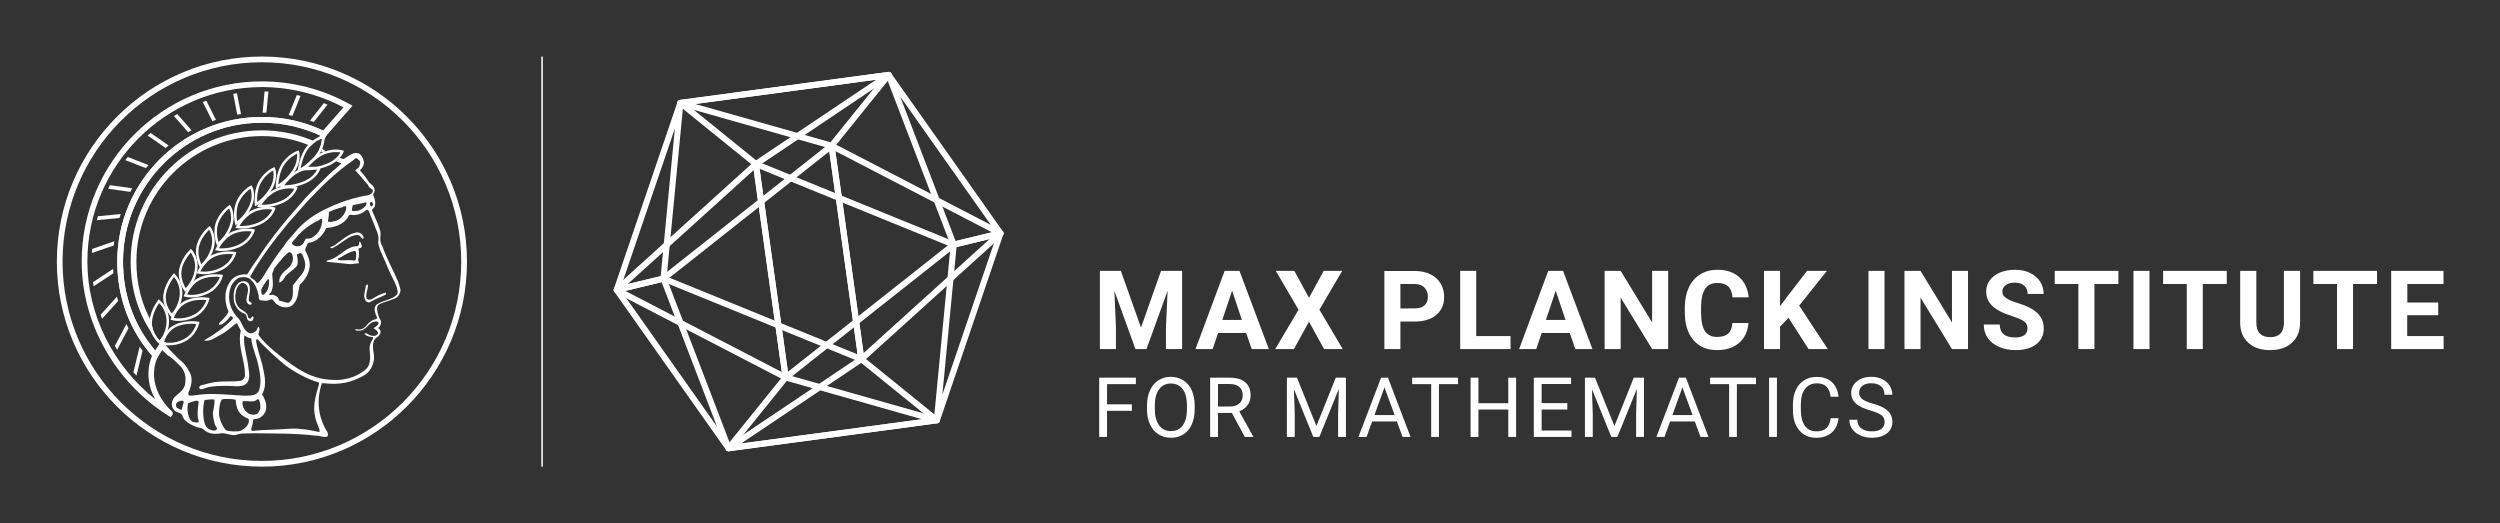<?xml version="1.0" encoding="UTF-8" standalone="no"?>
<svg
   xmlns:dc="http://purl.org/dc/elements/1.1/"
   xmlns:cc="http://creativecommons.org/ns#"
   xmlns:rdf="http://www.w3.org/1999/02/22-rdf-syntax-ns#"
   xmlns:svg="http://www.w3.org/2000/svg"
   xmlns="http://www.w3.org/2000/svg"
   xmlns:xlink="http://www.w3.org/1999/xlink"
   id="svg250"
   viewBox="0 0 354.387 74.164"
   height="74.164pt"
   width="354.387pt"
   version="1.1">
  <rect x="0" y="0" width="354.387" height="74.164" fill="#333333" stroke="none"/>
  <defs
     id="defs254" />
  <g
     transform="translate(6.21,7.898)"
     style="enable-background:accumulate"
     id="g248">
    <path
       style="fill:none;stroke:#ffffff;stroke-width:1.594;stroke-linecap:round;stroke-linejoin:round"
       id="path2"
       d="m -6.034,-30.472 39.76,-11.26 -54.777,-7.357 z"
       transform="matrix(0.539,0,0,-0.539,108.415,29.185)" />
    <path
       style="fill:none;stroke:#ffffff;stroke-width:1.594;stroke-linecap:round;stroke-linejoin:round"
       id="path4"
       d="m -21.052,-49.088 -17.114,44.624 -12.3,-2.975 z"
       transform="matrix(0.539,0,0,-0.539,108.415,29.185)" />
    <path
       style="fill:none;stroke:#ffffff;stroke-width:1.594;stroke-linecap:round;stroke-linejoin:round"
       id="path6"
       d="m -50.466,-7.439 36.598,33.097 7.833,-56.13 z"
       transform="matrix(0.539,0,0,-0.539,108.415,29.185)" />
    <path
       style="fill:none;stroke:#ffffff;stroke-width:1.594;stroke-linecap:round;stroke-linejoin:round"
       id="path8"
       d="m 13.867,-25.658 19.859,-16.073 -54.777,-7.357 z"
       transform="matrix(0.539,0,0,-0.539,108.415,29.185)" />
    <path
       style="fill:none;stroke:#ffffff;stroke-width:1.594;stroke-linecap:round;stroke-linejoin:round"
       id="path10"
       d="m -33.726,41.731 -4.44,-46.195 -12.3,-2.975 z"
       transform="matrix(0.539,0,0,-0.539,108.415,29.185)" />
    <path
       style="fill:none;stroke:#ffffff;stroke-width:1.594;stroke-linecap:round;stroke-linejoin:round"
       id="path12"
       d="M 38.166,4.464 -13.867,25.658 -6.034,-30.472 Z"
       transform="matrix(0.539,0,0,-0.539,108.415,29.185)" />
    <path
       style="fill:none;stroke:#ffffff;stroke-width:1.594;stroke-linecap:round;stroke-linejoin:round"
       id="path14"
       d="m -13.867,25.658 34.919,23.43 -54.777,-7.357 z"
       transform="matrix(0.539,0,0,-0.539,108.415,29.185)" />
    <path
       style="fill:none;stroke:#ffffff;stroke-width:1.594;stroke-linecap:round;stroke-linejoin:round"
       id="path16"
       d="M 33.726,-41.731 50.466,7.439 38.166,4.464 Z"
       transform="matrix(0.539,0,0,-0.539,108.415,29.185)" />
    <path
       style="fill:none;stroke:#ffffff;stroke-width:1.594;stroke-linecap:round;stroke-linejoin:round"
       id="path18"
       d="M -38.166,-4.464 6.034,30.472 13.867,-25.658 Z"
       transform="matrix(0.539,0,0,-0.539,108.415,29.185)" />
    <path
       style="fill:none;stroke:#ffffff;stroke-width:1.594;stroke-linecap:round;stroke-linejoin:round"
       id="path20"
       d="m 6.034,30.472 15.018,18.616 -54.777,-7.357 z"
       transform="matrix(0.539,0,0,-0.539,108.415,29.185)" />
    <path
       style="fill:none;stroke:#ffffff;stroke-width:1.594;stroke-linecap:round;stroke-linejoin:round"
       id="path22"
       d="M 21.052,49.088 50.466,7.439 38.166,4.464 Z"
       transform="matrix(0.539,0,0,-0.539,108.415,29.185)" />
    <path
       style="fill:none;stroke:#ffffff;stroke-width:1.594;stroke-linecap:round;stroke-linejoin:round"
       id="path24"
       d="M 50.466,7.439 6.034,30.472 13.867,-25.658 Z"
       transform="matrix(0.539,0,0,-0.539,108.415,29.185)" />
    <path
       style="fill:none;stroke:#ffffff;stroke-width:0.399;stroke-linecap:butt;stroke-linejoin:miter;stroke-miterlimit:10"
       id="path26"
       d="M -70.095,-53.919 V 53.919"
       stroke-miterlimit="10"
       transform="matrix(0.539,0,0,-0.539,108.415,29.185)" />
    <path
       style="fill:#ffffff;fill-rule:evenodd"
       id="path28"
       d="m -196.21,0.003 c 0,28.903 23.519,52.421 52.429,52.421 28.903,0 52.42,-23.518 52.42,-52.421 0,-28.91 -23.517,-52.421 -52.42,-52.421 -28.91,0 -52.429,23.512 -52.429,52.421 z m -1.504,0 c 0,-29.738 24.196,-53.926 53.933,-53.926 29.737,0 53.933,24.188 53.933,53.926 0,29.737 -24.196,53.927 -53.933,53.927 -29.737,0 -53.933,-24.189 -53.933,-53.927 z"
       transform="matrix(0.539,0,0,-0.539,108.415,29.185)" />
    <path
       style="fill:#ffffff;fill-rule:evenodd"
       id="path30"
       d="m -108.348,-8.767 c -1.473,-1.368 -3.553,-1.388 -5.235,-2.498 -0.769,-0.769 -0.577,-1.652 -0.263,-2.624 0.624,-1.229 0.387,-1.105 -0.48,-1.394 -2.032,-0.676 -2.012,-2.901 -4.458,-2.532 -0.139,-0.039 -0.709,0.249 -0.368,-0.164 0.263,-0.309 0.368,-0.125 0.887,-0.184 0.869,-0.045 1.199,0.316 1.809,0.73 0.868,0.736 0.762,1.012 1.841,1.525 0.256,0.066 0.887,0.248 1.243,0.124 0.237,-0.217 0.244,-0.224 0.283,-0.42 -0.139,-0.599 -1.005,-1.092 -1.341,-1.296 0.461,-0.336 1.316,-0.901 1.171,-1.374 -0.199,-0.315 -0.185,-0.369 -0.527,-0.532 -0.487,-0.237 -1.452,-0.197 -2.366,0.48 -0.139,-0.045 -0.289,0.263 -0.676,-0.106 0.887,-0.913 2.129,-0.708 2.314,-0.893 0.189,-0.184 -0.665,-1.288 -0.697,-1.525 -0.6,-1.585 0.131,-3.045 -0.185,-4.694 -0.197,-1.282 -0.586,-1.894 -1.709,-2.71 -2.072,-1.433 -3.525,-1.846 -5.839,-2.222 -6.088,-0.413 -9.928,1.677 -14.307,4.953 -4.386,3.274 -6.063,5.008 -7.429,6.851 -0.02,0.755 0.532,1.328 0.06,2.142 -0.396,-0.139 -0.356,-0.657 -0.593,-0.953 -0.341,-0.478 -1.149,-0.828 -1.729,-0.769 -1.801,0.612 -1.9,2.729 -3.032,3.939 -2.411,2.38 -3.09,5.813 -1.8,8.685 0.452,0.886 1.269,1.742 2.182,2.058 1.124,0.176 2.452,0.176 3.187,-0.915 0.869,-0.829 1.408,-2.177 1.625,-3.366 0.355,-0.572 -0.079,-1.231 0.513,-1.704 1.032,-0.099 1.918,-0.355 2.911,0.276 0.737,-0.099 0.836,-0.913 1.394,-1.269 l 0.985,-0.592 c 1.053,-0.432 2.407,-0.432 3.294,0.336 1.665,1.702 1.302,3.458 1.876,5.339 1.59,1.406 2.642,3.42 2.622,5.386 -0.098,1.208 -0.532,2.458 -1.249,3.662 0.119,0.715 0.52,1.249 0.749,1.886 0.204,0.119 0.461,0.119 0.678,0.157 1.768,0.375 3.373,1.978 4.062,3.669 l 0.159,0.159 c 2.025,0.137 4.543,0.855 5.707,2.97 0.244,0.915 1.269,0.237 1.906,0.455 1.073,0.059 2.142,0.659 2.953,1.348 0.235,0.079 0.413,-0.177 0.559,-0.296 0.473,-1.584 1.341,-3.11 1.841,-4.72 0.611,-1.204 0.835,-2.353 0.611,-3.583 0.256,-1.881 1.336,-3.65 2.085,-5.55 0.75,-2.005 1.92,-4.023 2.776,-6.088 0.156,-0.828 0.511,-1.487 0,-2.156 z m 0.413,3.458 c -1.428,3.294 -3.032,6.12 -4.201,9.434 -0.834,1.191 -0.356,2.453 -0.461,3.729 -0.532,1.978 -1.367,3.505 -2.155,5.431 -0.224,0.552 0.393,0.709 0.611,1.105 0.355,0.972 0.105,2.062 -0.334,2.997 -0.177,0.533 0.458,0.908 0.334,1.46 -0.019,0.855 -0.769,1.433 -1.366,1.887 -0.896,1.289 -1.31,1.966 -2.421,3.13 v 0.224 c 0.559,0.493 1.013,1.348 1,2.077 -0.224,0.829 -0.401,1.604 -1.197,2.183 -1.269,0.711 -2.557,-0.4 -3.563,-0.973 -0.283,-0.196 -0.42,-0.396 -0.816,-0.361 -0.256,0.092 -0.518,0.189 -0.794,0.289 -0.257,-0.296 -0.578,-0.613 -0.966,-0.921 l 1.229,-0.5 c 0.04,-0.033 0.059,-0.058 0.059,-0.105 0,-0.019 -0.014,-0.059 -0.014,-0.091 -0.084,-0.073 -2.853,-2.499 -2.853,-2.499 -0.006,-0.005 -4.984,-4.918 -4.984,-4.918 0,-0.005 -1.42,-1.453 -1.42,-1.453 -0.012,-0.006 -4.431,-5.102 -4.431,-5.102 -2.314,-2.683 -5.734,-7.081 -7.784,-10.302 -1.072,-1.473 -2.137,-3.111 -3.13,-4.663 -0.105,-0.171 -0.308,-0.156 -0.632,-0.117 -0.216,0.027 -0.445,0.045 -0.644,-0.02 h 0.007 l -0.045,-0.012 c 0.013,0.005 0.027,0.005 0.039,0.012 -1.125,-0.125 -1.946,-0.5 -2.819,-1.288 -1.132,-1.342 -1.704,-2.959 -1.704,-4.708 0,-1.204 0.27,-2.472 0.821,-3.741 -0.231,-0.684 -0.763,-1.284 -1.241,-1.816 l -0.271,-0.296 -0.341,-0.341 c -0.217,-0.204 -0.475,-0.446 -0.652,-0.677 l -0.02,-0.02 -0.013,-0.032 c -0.019,-0.072 -0.032,-0.211 0.192,-0.316 l 0.052,-0.032 0.06,0.012 c 1.045,0.25 1.702,1.04 2.341,1.802 0,0 0.4,0.46 0.459,0.532 0.1,0.013 0.178,-0.039 0.311,-0.159 0.072,-0.059 0.156,-0.111 0.249,-0.156 0,-0.028 0,-0.055 0,-0.055 0,0 -0.014,-0.341 -0.014,-0.42 -2.478,-2.446 -4.498,-3.826 -7.14,-5.377 l -0.441,-0.256 0.513,-0.055 c 1.026,-0.104 2.006,0.476 2.953,1.035 l 1.137,0.624 c 1.045,0.539 2.018,1.36 2.966,2.149 0,0 0.847,0.711 0.938,0.79 0.093,-0.021 0.191,-0.132 0.263,-0.224 0,0 0.06,-0.059 0.1,-0.1 0.013,-0.025 0.789,-1.564 0.834,-1.656 -0.177,-0.724 -0.249,-1.453 -0.249,-2.183 0,-1.584 0.341,-3.169 0.677,-4.714 0.335,-1.525 0.676,-3.095 0.676,-4.64 0,-0.107 0,-0.204 -0.007,-0.304 0,-0.478 -0.519,-1.111 -0.959,-1.314 -0.986,-0.164 -2.19,-0.179 -3.453,-0.192 -1.557,-0.011 -3.167,-0.024 -4.404,-0.36 -0.395,-0.046 -0.856,-0.177 -1.301,-0.302 -0.434,-0.117 -0.889,-0.251 -1.31,-0.303 l -0.039,-0.007 -0.052,-0.039 -0.15,-0.106 c -0.139,-0.084 -0.317,-0.196 -0.356,-0.4 0,-0.02 -0.007,-0.039 -0.007,-0.06 0,-0.111 0.052,-0.251 0.145,-0.335 0.085,-0.092 0.189,-0.13 0.303,-0.127 0.373,0 0.794,0.159 1.201,0.304 0.284,0.105 0.58,0.211 0.849,0.257 2.585,0.44 5.411,0.353 7.332,0.197 0.945,0.013 2.497,0.045 3.057,1.393 0.203,0.545 0.276,1.052 0.276,1.538 0,0.539 -0.085,1.052 -0.171,1.584 l -0.172,1.309 c -0.111,0.796 -0.283,1.591 -0.446,2.368 -0.289,1.36 -0.585,2.766 -0.585,4.194 0,0.289 0.013,0.58 0.04,0.869 0.027,0.039 0.057,0.078 0.099,0.084 0.079,0.013 0.224,-0.105 0.341,-0.197 0.132,-0.097 0.269,-0.204 0.421,-0.243 0.172,-0.124 0.361,-0.165 0.539,-0.185 0.251,-0.032 0.383,-0.065 0.461,-0.256 0.104,-1.248 0.539,-2.545 0.959,-3.801 0.291,-0.86 0.587,-1.748 0.777,-2.622 0.341,-1.52 0.683,-3.065 0.683,-4.59 0,-0.908 -0.117,-1.807 -0.44,-2.69 -0.657,-1.208 -2.109,-1.208 -3.503,-1.215 h -0.421 l -3.433,0.211 c -2.94,0.211 -5.982,0.428 -9.1,-0.073 0.02,0 -0.697,-0.079 -0.697,-0.079 -0.387,-0.059 -0.748,-0.105 -1.137,-0.013 -0.145,0.118 -0.263,0.316 -0.263,0.533 0,0.067 0.013,0.132 0.04,0.197 0.559,1.229 0.836,2.34 0.836,3.326 0,0.796 -0.185,1.506 -0.548,2.137 -0.808,1.545 -1.696,2.617 -2.788,3.367 -1.341,1.335 -2.483,2.525 -3.503,3.681 -0.592,0.072 -0.953,0.192 -1.001,0.204 l -0.131,0.047 -0.59,-0.737 c 0.769,-0.729 1.486,-1.466 2.353,-2.256 1.328,-0.714 2.401,-2.005 3.353,-2.879 1.152,-1.34 1.428,-2.767 1.183,-4.358 -0.149,-1.882 -1.873,-2.695 -3.042,-3.938 -0.48,-0.894 -0.776,-1.966 -0.124,-2.794 0.42,-1.113 2.201,-0.915 2.418,-1.828 0.493,-2.014 3.983,-3.177 4.668,-3.222 0.677,-0.048 1.381,-0.804 1.381,-0.804 1.387,-1.012 3.208,-0.761 4.167,-0.617 0.953,0.145 2.664,-0.631 3.742,-0.472 1.597,0.637 2.913,0.341 4.575,0.478 5.234,-0.078 11.178,0.039 16.529,-0.637 0.993,0.117 2.177,-0.652 3.11,-0.178 0.243,0.403 0.06,0.737 0,1.072 -2.558,4.025 -2.938,8.541 -1.486,12.921 l 0.96,-0.053 c 3.48,-0.382 6.635,0.073 10.16,2.111 1.761,0.973 2.689,3.241 2.609,4.891 -0.059,1.065 -0.428,2.327 -0.249,3.458 0.065,0.505 0.395,1.274 0.834,1.512 0.177,0.105 0.829,0.546 1.032,1.112 0.336,0.913 -0.38,1.348 -0.591,1.473 0.565,0.231 1.104,1.373 0.591,2.267 -0.328,0.349 -0.716,1.744 -0.756,2.196 -0.124,0.659 -0.144,1.328 0.473,1.749 1.388,0.731 2.697,0.909 4.143,1.545 0.992,0.416 1.506,1.448 1.465,2.376 z m -56.662,-32.677 c -0.178,-0.323 -0.157,-0.533 -0.237,-0.913 -0.099,-0.178 -0.592,0.059 -0.749,0.156 -0.612,0.331 -0.572,0.159 -0.751,0.731 -0.097,0.383 -0.09,0.828 0.548,1.164 0.393,0.223 1.189,0.492 1.445,0 0.08,-0.336 -0.315,-0.762 -0.256,-1.137 z m 3.378,-4.287 c -0.815,-0.018 -1.38,0.428 -1.753,1.381 -0.383,1.224 -0.513,2.294 -0.25,3.557 0.085,0.151 0.261,0.257 0.381,0.204 l 1.132,0.388 c 0.38,0.152 0.697,0.204 1.057,0.117 l 0.224,-0.228 c -0.015,-0.658 -0.177,-1.145 -0.19,-1.755 -0.067,-1.533 -0.198,-1.993 0.243,-3.453 -0.164,-0.388 -0.492,-0.203 -0.843,-0.211 z m 46.577,57.011 c -0.111,-0.119 -0.249,-0.256 -0.433,-0.211 -0.42,0.296 -0.264,0.671 -0.238,1.025 0.087,0.085 0.1,0.131 0.238,0.131 0.197,0.041 0.308,-0.111 0.38,-0.217 0.125,-0.228 0.145,-0.491 0.053,-0.728 z M -146.798,-3.823 c 2.774,4.976 6.14,9.297 9.75,13.735 l 5.056,5.747 c 3.602,3.845 7.587,7.791 12.006,10.84 0.559,0.317 0.801,0.975 1.373,0.515 l 0.52,-0.48 c 0.349,-0.396 0.047,-1.52 -0.309,-1.834 -0.289,-0.237 -0.565,-0.461 -0.841,-0.691 0.861,-0.855 2.11,-2.479 3.129,-3.531 0.448,-0.46 0.309,-0.94 1.112,-1.308 0.401,-0.192 0.518,-0.63 0.277,-1.006 -0.711,-0.913 -1.894,-0.776 -2.829,-1.013 -3.471,-0.769 -6.272,-1.761 -10.112,-3.622 -3.07,-1.632 -5.523,-3.433 -7.751,-6.225 -0.849,-1.053 -1.804,-1.849 -2.514,-3.11 -2.024,-2.598 -3.629,-5.036 -5.239,-7.713 -0.572,-0.841 -0.756,-1.262 -1.565,-2.018 -0.387,-0.375 -0.736,0.401 -0.98,0.671 -0.025,0.027 -0.045,0.067 -0.065,0.092 -0.08,-0.014 -0.164,0.006 -0.249,0.058 -0.217,0.284 -0.893,0.403 -0.769,0.896 z m 30.566,19.218 c -0.053,-0.961 -1.336,-1.756 -2.408,-2.052 -0.452,-0.072 -0.873,-0.047 -1.281,-0.047 -0.105,0.072 -0.224,0.166 -0.211,0.271 0.073,0.454 0.145,0.723 0.177,1.129 l 0.262,0.199 c 0.948,0.191 2.104,0.395 3.058,0.644 0.139,-0.025 0.315,-0.012 0.401,-0.144 z m -9.961,-2.506 0.171,0.224 c 0.781,0.369 1.498,0.659 2.36,0.901 l 1.032,0.269 c 0.277,0.25 0.756,0.455 1.04,0.099 0.013,-1.334 -0.985,-2.945 -2.465,-3.557 -0.468,-0.202 -1.085,-0.269 -1.637,-0.409 -0.139,0.12 -0.586,-0.131 -0.724,0.207 0.085,0.669 0.341,1.669 0.224,2.266 z m -10.579,-23.716 c -0.276,-0.156 -2.676,0.759 -2.393,0.508 -0.572,0.611 0.361,0.816 -1.756,1.61 l -0.513,-0.052 c -0.065,-0.06 -0.249,-0.159 -0.44,0.104 -0.02,0.323 0.401,0.277 0.532,0.672 0.756,1.702 0.336,3.025 0.262,4.786 l 0.56,1.446 c 1.064,1.276 1.059,1.46 1.781,2.155 0.718,1.013 0.869,1.093 1.834,1.921 0.159,0.137 0.446,0.243 0.639,0.085 0.453,-0.355 0.48,-0.592 0.612,-1.045 0.224,-1.682 -0.797,-2.841 -2.025,-3.755 -0.869,-0.748 -1.704,-1.92 -1.513,-3.07 l 0.072,-0.071 c 0.402,0.328 0.902,0.524 1.072,0.94 0.665,1.485 2.453,2.162 3.453,3.452 0.44,0.774 0.17,2.11 0,3.004 0,-0.026 1.315,0.626 0.959,0.396 0.625,-0.263 0.545,-0.711 0.848,-1.282 0.593,-1.487 0.54,-2.833 -0.368,-4.122 l -2.497,-3.118 c -0.039,-1.582 0.393,-3.629 -1.118,-4.563 z m 3.294,15.084 c -0.599,-0.276 -1.217,-0.336 -1.88,-0.025 -0.172,0.224 -0.717,0.413 -0.5,0.748 0.48,0.784 1.294,1.428 1.794,2.197 l 0.237,0.125 c 1.011,1.221 2.617,2.254 4.136,3.176 l 0.914,0.4 c 0.203,0.197 0.669,0.612 0.848,0.184 0.039,-1.597 -0.639,-3.308 -2.164,-4.437 -0.92,-0.685 -1.321,-0.553 -2.144,-0.605 l -0.428,-0.764 c -0.098,-0.38 -0.432,-0.769 -0.815,-0.999 z m -8.409,-9.119 -0.04,-1.131 c -0.104,-1.032 -0.577,-2.222 -1.55,-2.794 -0.578,0.137 -0.369,0.834 -0.513,1.309 0.376,1.025 1.091,1.88 1.689,2.794 0.087,0.059 0.164,0.097 0.249,0.059 z m -13.8,-39.297 c -0.401,-0.415 -0.631,-0.224 -1.04,-0.264 -1.171,0.323 -1.853,0.822 -2.181,2.145 -0.434,1.841 -0.416,3.866 0,5.752 l 0.183,0.145 c 0.821,0.091 2.059,0.256 2.401,0.072 0.334,-0.185 -0.363,-3.498 -0.363,-3.498 -0.027,-0.657 0.296,-2.341 0.599,-3.209 0.06,-0.132 0.736,-0.803 0.401,-1.144 z m 8.468,2.045 c -0.124,-1.185 -1.61,-2.223 -2.341,-2.434 -0.729,-0.211 -2.898,-0.104 -3.523,0.113 -0.631,0.217 -2.157,3.194 -1.978,4.741 0,1.282 0.348,3.306 0.86,3.471 0.513,0.157 1.868,0.077 1.868,0.077 0.565,0.041 1,-0.098 1.499,-0.156 0.348,-0.139 0.106,-0.579 0.224,-0.835 0.164,-0.658 0.204,-1.376 0.612,-2.032 0.571,-1.106 1.616,-1.762 2.657,-2.152 0.228,-0.217 0.097,-0.506 0.124,-0.794 z m -1.669,5.002 c 0,0.239 0.013,0.336 0.189,0.414 h 0.98 c 0.876,-0.032 1.993,-0.315 2.808,0.527 0.467,-0.02 0.506,-0.572 0.632,-1.006 0.111,-0.597 0.085,-0.98 0.085,-1.517 -0.198,-0.428 -0.413,-1.08 -0.855,-1.356 -0.704,-0.328 -1.415,-0.262 -2.092,0 -1.02,0.605 -1.761,1.572 -1.748,2.938 z m 20.066,4.682 c -1.309,-4.543 -1.933,-6.883 0.112,-11.558 0.02,-0.177 0.217,-0.762 0,-0.836 -2.262,0.456 -2.861,0.652 -4.985,0.804 -1.958,0.341 -5.22,-0.204 -7.395,-0.185 -1.704,-0.059 -3.434,-0.118 -5.215,-0.334 -0.533,0.276 -0.117,0.874 -0.08,1.269 0.197,0.611 0.217,0.926 0.276,1.644 0.277,0.295 0.619,0.139 0.953,0.276 1.145,0.177 2.117,1.19 2.393,2.261 0.362,1.124 -0.031,2.374 -0.552,3.444 -0.097,0.317 -0.532,0.559 -0.355,0.876 1.408,2.635 0.414,5.312 -0.059,7.881 -0.493,1.829 -1.249,3.849 -1.552,5.774 0.065,0.197 -0.191,0.658 0.244,0.69 l 0.157,-0.032 c 1.505,-1.828 5.819,-5.687 7.435,-6.943 1.613,-1.256 5.787,-3.69 8.502,-4.339 0.257,-0.217 0.217,-0.396 0.119,-0.692 z"
       transform="matrix(0.539,0,0,-0.539,108.415,29.185)" />
    <path
       style="fill:#ffffff;fill-rule:evenodd"
       id="path32"
       d="m -117.371,7.032 c 0.276,-0.363 0.461,-0.678 0.237,-1.013 -0.513,-0.04 -0.592,0.611 -1.025,0.828 -0.717,0.355 -1.355,-0.019 -2.065,-0.197 -1.801,-0.776 -3.308,-2.321 -5.057,-3.129 -0.217,0 -0.413,0.02 -0.552,0.176 0.296,0.297 0.776,0.356 1.15,0.6 1.802,1.183 3.552,3.043 5.806,3.385 0.597,0.04 1.132,-0.177 1.505,-0.649 z"
       transform="matrix(0.539,0,0,-0.539,108.415,29.185)" />
    <path
       style="fill:#ffffff;fill-rule:evenodd"
       id="path34"
       d="m -117.508,3.973 c -0.139,0.441 -0.117,1.152 -0.649,1.25 -0.12,-0.277 0,-0.578 -0.12,-0.836 -0.163,-0.196 -0.441,-0.433 -0.756,-0.353 -2.182,-0.14 -3.807,-2.058 -5.667,-3.052 -0.638,-0.356 -1.349,-0.558 -2.025,-0.736 -0.059,-0.1 -0.04,-0.237 0.059,-0.296 2.064,-0.217 4.102,-0.415 6.147,-0.631 l 2.276,0.255 c 0.065,0.296 -0.296,0.554 -0.238,0.895 0.263,0.926 0.343,1.939 0.087,2.814 0.176,0.473 0.848,0.118 0.887,0.689 z m -1.59,-3.515 c -0.283,-0.416 -0.724,-0.055 -1.111,-0.106 -0.894,0.106 -2.401,-0.104 -3.387,0.02 -0.151,0.087 -0.256,0.236 -0.171,0.375 0.151,0.251 0.565,0.264 0.822,0.455 1.077,0.669 2.209,1.315 3.438,1.604 0.224,0.033 0.408,-0.152 0.447,-0.309 0.144,-0.571 0.055,-1.485 -0.039,-2.037 z"
       transform="matrix(0.539,0,0,-0.539,108.415,29.185)" />
    <path
       style="fill:#ffffff;fill-rule:evenodd"
       id="path36"
       d="m -116.349,-6.242 c 0.066,0.105 0.151,0.223 0.248,0.23 0.125,-0.048 0.197,-0.106 0.217,-0.349 -0.02,-0.383 -0.111,-0.783 -0.217,-1.21 -0.117,-0.48 -0.243,-0.978 -0.243,-1.465 0,-0.211 0.025,-0.428 0.085,-0.639 0.283,-0.355 0.731,-0.441 1.257,-0.256 0.012,0.006 0.906,0.518 0.906,0.518 0.776,0.461 1.505,0.9 2.874,1.249 0.024,0.006 0.032,-0.005 0.037,-0.012 0.028,-0.02 0.035,-0.072 0.035,-0.137 0,-0.113 -0.035,-0.276 -0.093,-0.403 -0.052,-0.025 -1.308,-0.584 -1.308,-0.584 -0.985,-0.435 -2.013,-0.883 -2.973,-1.435 -0.283,-0.052 -0.545,0.099 -0.796,0.251 l -0.065,0.032 c -0.361,0.5 -0.48,0.98 -0.48,1.466 0,0.435 0.093,0.868 0.19,1.315 0.087,0.413 0.185,0.841 0.204,1.296 0.033,0.032 0.12,0.132 0.12,0.132 z"
       transform="matrix(0.539,0,0,-0.539,108.415,29.185)" />
    <path
       style="fill:#ffffff;fill-rule:evenodd"
       id="path38"
       d="m -147.24,-5.836 c 0.717,-1.466 -0.037,-2.853 0,-4.378 0.118,-0.435 0.973,-0.493 0.717,-1.013 -0.196,-0.137 -0.48,-0.177 -0.697,-0.02 -0.393,0.257 -0.533,0.455 -0.63,0.915 -0.107,1.341 0.966,2.913 0.02,4.182 -0.276,0.276 -0.678,0.552 -1.072,0.572 -0.856,-0.159 -1.289,-1.072 -1.585,-1.744 -0.453,-1.779 -0.578,-3.667 0.993,-5.095 0.913,-0.532 2.02,-1.111 2.085,-2.262 0.132,-0.196 0.406,-0.387 0.63,-0.276 0.276,0.021 0.315,0.816 0.709,0.435 l 0.119,-0.269 c -0.099,-0.321 -0.196,-0.875 -0.709,-0.893 -0.256,-0.06 -0.539,0.079 -0.749,0.235 -0.559,0.573 -0.127,1.448 -1.059,1.822 -1.545,0.478 -2.56,2.104 -2.717,3.63 -0.097,1.465 -0.032,3.07 1.231,4.358 0.5,0.375 1.149,0.62 1.788,0.415 0.355,-0.06 0.769,-0.308 0.927,-0.612 z"
       transform="matrix(0.539,0,0,-0.539,108.415,29.185)" />
    <path
       style="fill:#ffffff;fill-rule:evenodd"
       id="path40"
       d="m -166.615,-16.552 c -2.819,-1.308 -3.682,-4.674 -3.721,-4.813 l -0.072,-0.303 0.288,-0.099 c 0.112,-0.032 2.729,-0.894 5.931,0.679 3.222,1.577 3.884,4.772 3.911,4.911 l 0.067,0.335 -0.343,0.052 c -0.131,0.027 -3.286,0.52 -6.062,-0.762 z m 0.283,-0.611 c 2.059,0.96 4.413,0.848 5.301,0.762 -0.251,-0.815 -1.112,-2.939 -3.453,-4.09 -2.346,-1.151 -4.366,-0.875 -5.102,-0.717 0.276,0.816 1.184,3.083 3.254,4.045 z"
       transform="matrix(0.539,0,0,-0.539,108.415,29.185)" />
    <path
       style="fill:#ffffff;fill-rule:evenodd"
       id="path42"
       d="m -163.802,-10.221 c -2.825,-1.276 -3.87,-4.603 -3.911,-4.748 l -0.098,-0.315 0.315,-0.099 c 0.111,-0.032 2.722,-0.814 5.93,0.716 3.236,1.553 3.926,4.637 3.953,4.767 l 0.072,0.336 -0.341,0.06 c -0.125,0.025 -3.135,0.539 -5.919,-0.717 z m 0.276,-0.606 c 2.053,0.928 4.295,0.811 5.156,0.718 -0.269,-0.802 -1.145,-2.833 -3.483,-3.951 -2.329,-1.112 -4.335,-0.902 -5.098,-0.764 0.324,0.834 1.356,3.065 3.425,3.997 z"
       transform="matrix(0.539,0,0,-0.539,108.415,29.185)" />
    <path
       style="fill:#ffffff;fill-rule:evenodd"
       id="path44"
       d="m -160.126,-4.119 c -2.834,-1.244 -4.063,-4.543 -4.109,-4.681 l -0.127,-0.337 0.349,-0.097 c 0.112,-0.035 2.716,-0.731 5.924,0.769 3.253,1.51 3.963,4.483 3.998,4.615 l 0.072,0.335 -0.334,0.065 c -0.12,0.021 -2.98,0.56 -5.774,-0.669 z m 0.262,-0.613 c 2.052,0.903 4.175,0.777 5.011,0.679 -0.277,-0.776 -1.177,-2.721 -3.511,-3.808 -2.308,-1.078 -4.294,-0.926 -5.09,-0.801 0.383,0.842 1.533,3.023 3.59,3.93 z"
       transform="matrix(0.539,0,0,-0.539,108.415,29.185)" />
    <path
       style="fill:#ffffff;fill-rule:evenodd"
       id="path46"
       d="m -156.483,1.909 c -2.834,-1.216 -4.241,-4.476 -4.294,-4.614 l -0.157,-0.363 0.381,-0.093 c 0.111,-0.027 2.709,-0.65 5.93,0.811 3.269,1.478 3.998,4.346 4.031,4.47 l 0.087,0.336 -0.341,0.072 c -0.113,0.027 -2.822,0.578 -5.636,-0.619 z m 0.262,-0.617 c 2.038,0.866 4.057,0.736 4.859,0.639 -0.289,-0.757 -1.203,-2.618 -3.538,-3.67 -2.281,-1.038 -4.253,-0.947 -5.074,-0.841 0.439,0.861 1.701,2.998 3.753,3.873 z"
       transform="matrix(0.539,0,0,-0.539,108.415,29.185)" />
    <path
       style="fill:#ffffff;fill-rule:evenodd"
       id="path48"
       d="m -151.434,7.939 c -2.841,-1.183 -4.425,-4.411 -4.491,-4.55 l -0.183,-0.381 0.413,-0.093 c 0.104,-0.019 2.696,-0.564 5.931,0.856 3.273,1.448 4.037,4.208 4.069,4.327 l 0.087,0.328 -0.335,0.085 c -0.106,0.02 -2.663,0.599 -5.491,-0.572 z m 0.256,-0.617 c 2.032,0.841 3.931,0.704 4.709,0.597 -0.303,-0.743 -1.229,-2.505 -3.565,-3.537 -2.276,-1 -4.221,-0.961 -5.062,-0.874 0.507,0.874 1.873,2.965 3.918,3.814 z"
       transform="matrix(0.539,0,0,-0.539,108.415,29.185)" />
    <path
       style="fill:#ffffff;fill-rule:evenodd"
       id="path50"
       d="m -145.864,13.758 c -2.849,-1.152 -4.618,-4.353 -4.69,-4.491 l -0.215,-0.4 0.445,-0.085 c 0.113,-0.022 2.697,-0.488 5.932,0.906 3.294,1.408 4.081,4.057 4.115,4.167 l 0.092,0.337 -0.336,0.079 c -0.099,0.025 -2.511,0.632 -5.344,-0.513 z m 0.249,-0.618 c 2.01,0.808 3.808,0.664 4.557,0.552 -0.316,-0.716 -1.269,-2.4 -3.597,-3.393 -2.249,-0.965 -4.175,-0.973 -5.043,-0.913 0.565,0.889 2.045,2.925 4.083,3.754 z"
       transform="matrix(0.539,0,0,-0.539,108.415,29.185)" />
    <path
       style="fill:#ffffff;fill-rule:evenodd"
       id="path52"
       d="m -139.921,19.253 c -2.853,-1.11 -4.8,-4.285 -4.879,-4.423 l -0.256,-0.421 0.487,-0.078 c 0.112,-0.013 2.69,-0.407 5.931,0.946 3.306,1.375 4.115,3.918 4.147,4.023 l 0.107,0.329 -0.328,0.092 c -0.093,0.025 -2.362,0.652 -5.208,-0.468 z m 0.243,-0.617 c 1.993,0.776 3.689,0.631 4.411,0.52 -0.335,-0.697 -1.301,-2.294 -3.629,-3.262 -2.214,-0.925 -4.129,-0.987 -5.022,-0.947 0.637,0.901 2.214,2.894 4.239,3.689 z"
       transform="matrix(0.539,0,0,-0.539,108.415,29.185)" />
    <path
       style="fill:#ffffff;fill-rule:evenodd"
       id="path54"
       d="m -133.741,24.33 c -2.861,-1.084 -4.983,-4.227 -5.068,-4.359 l -0.304,-0.452 0.541,-0.067 c 0.104,-0.013 2.674,-0.323 5.93,0.993 3.314,1.34 4.155,3.774 4.187,3.878 l 0.106,0.317 -0.324,0.104 c -0.084,0.027 -2.201,0.679 -5.069,-0.414 z m 0.236,-0.617 c 1.98,0.749 3.57,0.597 4.262,0.48 -0.348,-0.677 -1.341,-2.197 -3.65,-3.13 -2.202,-0.888 -4.089,-0.993 -5.003,-0.978 0.704,0.913 2.373,2.86 4.391,3.629 z"
       transform="matrix(0.539,0,0,-0.539,108.415,29.185)" />
    <path
       style="fill:#ffffff;fill-rule:evenodd"
       id="path56"
       d="m -127.462,28.879 c -2.868,-1.059 -5.16,-4.174 -5.26,-4.306 l -0.348,-0.468 0.585,-0.059 c 0.105,-0.013 2.67,-0.242 5.93,1.038 3.334,1.309 4.194,3.631 4.229,3.729 l 0.111,0.316 -0.315,0.104 c -0.079,0.034 -2.052,0.704 -4.931,-0.355 z m 0.229,-0.624 c 1.96,0.716 3.453,0.572 4.11,0.447 -0.363,-0.65 -1.368,-2.09 -3.676,-2.997 -2.176,-0.855 -4.037,-1 -4.976,-1.006 0.769,0.921 2.537,2.814 4.542,3.556 z"
       transform="matrix(0.539,0,0,-0.539,108.415,29.185)" />
    <path
       style="fill:#ffffff;fill-rule:evenodd"
       id="path58"
       d="m -171.125,-10.175 c -0.086,-0.104 -2.045,-2.649 -2.249,-5.712 -0.204,-3.124 2.346,-5.504 2.46,-5.603 l 0.224,-0.211 0.229,0.211 c 0.085,0.072 2.104,1.972 2.254,5.55 0.166,3.602 -2.338,5.727 -2.445,5.817 l -0.262,0.217 z m -1.593,-6.06 c 0,0.097 0.008,0.196 0.015,0.3 0.144,2.297 1.387,4.315 1.887,5.043 0.58,-0.597 1.954,-2.268 1.954,-4.733 0,-0.092 0,-0.19 -0.006,-0.289 -0.12,-2.632 -1.328,-4.274 -1.829,-4.846 -0.565,0.604 -2.02,2.366 -2.02,4.525 z"
       transform="matrix(0.539,0,0,-0.539,108.415,29.185)" />
    <path
       style="fill:#ffffff;fill-rule:evenodd"
       id="path60"
       d="m -167.148,-3.311 c -0.066,-0.072 -1.662,-1.834 -2.341,-4.359 -0.09,-0.348 -0.162,-0.709 -0.211,-1.09 -0.367,-3.025 1.817,-5.504 1.915,-5.608 l 0.211,-0.244 0.25,0.209 c 0.091,0.073 2.149,1.863 2.57,5.341 0.42,3.51 -1.821,5.68 -1.921,5.765 l -0.242,0.238 z m -1.925,-6.133 c 0,0.197 0.012,0.395 0.039,0.597 0.039,0.349 0.105,0.684 0.191,1.001 0.487,1.813 1.5,3.227 1.953,3.799 0.48,-0.565 1.52,-2.052 1.52,-4.169 0,-0.243 -0.013,-0.506 -0.048,-0.769 -0.301,-2.532 -1.564,-4.102 -2.09,-4.667 -0.473,0.624 -1.564,2.266 -1.564,4.207 z"
       transform="matrix(0.539,0,0,-0.539,108.415,29.185)" />
    <path
       style="fill:#ffffff;fill-rule:evenodd"
       id="path62"
       d="m -162.684,3.125 c -0.073,-0.066 -1.749,-1.622 -2.597,-4.135 -0.104,-0.321 -0.197,-0.664 -0.271,-1.057 -0.524,-2.927 1.297,-5.498 1.369,-5.61 l 0.204,-0.281 0.276,0.216 c 0.085,0.072 2.197,1.754 2.873,5.127 0.684,3.414 -1.301,5.63 -1.386,5.722 l -0.224,0.243 z m -2.288,-6.271 c 0,0.315 0.027,0.644 0.085,0.965 0.06,0.356 0.139,0.665 0.236,0.955 0.605,1.788 1.678,3.077 2.165,3.595 0.38,-0.532 1.129,-1.821 1.129,-3.59 0,-0.401 -0.039,-0.821 -0.132,-1.267 -0.485,-2.426 -1.787,-3.92 -2.352,-4.479 -0.376,0.632 -1.132,2.118 -1.132,3.822 z"
       transform="matrix(0.539,0,0,-0.539,108.415,29.185)" />
    <path
       style="fill:#ffffff;fill-rule:evenodd"
       id="path64"
       d="m -157.779,9.143 c -0.077,-0.059 -1.826,-1.421 -2.853,-3.914 -0.119,-0.287 -0.224,-0.624 -0.315,-1.011 -0.692,-2.829 0.749,-5.498 0.814,-5.608 l 0.176,-0.329 0.311,0.223 c 0.092,0.061 2.242,1.644 3.182,4.904 0.947,3.314 -0.776,5.583 -0.848,5.676 l -0.204,0.262 z m -2.681,-6.504 c 0,0.461 0.045,0.948 0.156,1.421 0.085,0.355 0.185,0.659 0.289,0.92 0.724,1.749 1.849,2.92 2.369,3.394 0.283,-0.487 0.786,-1.56 0.786,-2.999 0,-0.545 -0.065,-1.143 -0.248,-1.781 -0.672,-2.321 -2.012,-3.741 -2.617,-4.287 -0.263,0.599 -0.736,1.873 -0.736,3.333 z"
       transform="matrix(0.539,0,0,-0.539,108.415,29.185)" />
    <path
       style="fill:#ffffff;fill-rule:evenodd"
       id="path66"
       d="m -152.466,14.745 c -0.079,-0.048 -1.9,-1.21 -3.104,-3.683 -0.139,-0.276 -0.262,-0.584 -0.383,-0.98 -0.848,-2.728 0.224,-5.483 0.276,-5.601 l 0.152,-0.376 0.341,0.224 c 0.093,0.066 2.282,1.538 3.48,4.694 1.216,3.217 -0.244,5.525 -0.31,5.622 l -0.177,0.276 z m -3.138,-6.891 c 0,0.65 0.08,1.348 0.29,2.03 0.113,0.356 0.217,0.639 0.341,0.883 0.841,1.729 2.026,2.781 2.565,3.202 0.204,-0.421 0.519,-1.256 0.519,-2.381 0,-0.683 -0.117,-1.466 -0.439,-2.321 -0.836,-2.216 -2.223,-3.564 -2.867,-4.11 -0.164,0.546 -0.409,1.54 -0.409,2.697 z"
       transform="matrix(0.539,0,0,-0.539,108.415,29.185)" />
    <path
       style="fill:#ffffff;fill-rule:evenodd"
       id="path68"
       d="m -146.779,19.938 c -0.079,-0.04 -1.965,-1 -3.366,-3.453 -0.145,-0.269 -0.283,-0.565 -0.427,-0.94 -1.015,-2.629 -0.304,-5.471 -0.271,-5.588 l 0.112,-0.434 0.383,0.237 c 0.089,0.053 2.325,1.428 3.779,4.478 1.48,3.11 0.283,5.457 0.229,5.555 l -0.152,0.29 z m -3.662,-7.535 c 0,0.881 0.111,1.92 0.487,2.906 0.139,0.341 0.256,0.611 0.393,0.848 0.966,1.69 2.197,2.629 2.769,2.998 0.125,-0.348 0.297,-0.954 0.297,-1.789 0,-0.788 -0.159,-1.761 -0.678,-2.846 -1.005,-2.117 -2.433,-3.386 -3.117,-3.905 -0.072,0.406 -0.15,1.038 -0.15,1.788 z"
       transform="matrix(0.539,0,0,-0.539,108.415,29.185)" />
    <path
       style="fill:#ffffff;fill-rule:evenodd"
       id="path70"
       d="m -140.742,24.731 c -0.087,-0.032 -2.032,-0.794 -3.623,-3.222 -0.164,-0.256 -0.323,-0.552 -0.487,-0.9 -1.164,-2.532 -0.821,-5.458 -0.808,-5.575 l 0.058,-0.486 0.433,0.236 c 0.099,0.052 2.368,1.314 4.078,4.259 1.749,3.013 0.815,5.401 0.775,5.498 l -0.125,0.311 z m -4.307,-8.548 c 0,1.038 0.13,2.69 0.802,4.15 0.151,0.322 0.295,0.585 0.44,0.809 1.092,1.662 2.373,2.483 2.965,2.807 0.067,-0.271 0.132,-0.665 0.132,-1.19 0,-0.874 -0.197,-2.065 -0.953,-3.379 -1.177,-2.02 -2.644,-3.21 -3.373,-3.715 -0.007,0.145 -0.013,0.316 -0.013,0.518 z"
       transform="matrix(0.539,0,0,-0.539,108.415,29.185)" />
    <path
       style="fill:#ffffff;fill-rule:evenodd"
       id="path72"
       d="m -134.385,29.123 c -0.085,-0.02 -2.092,-0.592 -3.88,-2.993 -0.184,-0.243 -0.369,-0.525 -0.54,-0.847 -1.328,-2.434 -1.348,-5.444 -1.348,-5.576 l 0.007,-0.532 0.473,0.236 c 0.107,0.052 2.421,1.217 4.386,4.057 1.998,2.899 1.334,5.326 1.308,5.425 l -0.092,0.321 z m -3.833,-4.162 c 0.156,0.296 0.321,0.545 0.487,0.776 1.222,1.63 2.557,2.347 3.174,2.61 0.013,-0.159 0.033,-0.343 0.033,-0.585 0,-0.894 -0.217,-2.327 -1.314,-3.919 -1.334,-1.92 -2.841,-3.037 -3.617,-3.531 0.072,0.98 0.323,2.986 1.237,4.65 z"
       transform="matrix(0.539,0,0,-0.539,108.415,29.185)" />
    <path
       style="fill:#ffffff;fill-rule:evenodd"
       id="path74"
       d="m -127.765,33.128 c -0.085,-0.013 -2.137,-0.396 -4.137,-2.749 -1.977,-2.348 -2.445,-6.214 -2.464,-6.377 l -0.065,-0.579 0.532,0.238 c 0.099,0.045 2.459,1.104 4.674,3.846 2.262,2.786 1.861,5.253 1.848,5.353 l -0.059,0.328 z m -3.623,-3.183 c 1.356,1.597 2.736,2.21 3.374,2.421 0.006,-0.013 0.006,-0.021 0.006,-0.04 0,-0.777 -0.204,-2.511 -1.736,-4.404 -1.486,-1.836 -3.045,-2.874 -3.853,-3.348 0.217,1.191 0.821,3.734 2.208,5.371 z"
       transform="matrix(0.539,0,0,-0.539,108.415,29.185)" />
    <path
       style="fill:#ffffff;fill-rule:evenodd"
       id="path76"
       d="m -191.177,0.003 c 0,-16.154 8.736,-31.69 22.807,-40.561 l 0.585,-0.361 0.421,0.547 c 0.117,0.152 0.164,0.301 0.164,0.434 0,0.348 -0.296,0.617 -0.461,0.773 l -0.815,0.783 c -2.906,3.294 -3.682,6.419 -3.682,8.818 0,2.657 0.955,4.431 1.033,4.563 l 0.256,0.473 -0.356,0.4 c -5.949,6.634 -9.085,14.972 -9.085,24.13 0,20.146 16.384,36.529 36.529,36.529 5.602,0 10.973,-1.229 15.969,-3.662 l 0.521,-0.256 7.336,8.377 -0.808,0.452 c -7.003,3.899 -14.964,5.956 -23.019,5.956 -26.14,0 -47.397,-21.263 -47.397,-47.397 z m 1.497,0 c 0,25.306 20.594,45.893 45.9,45.893 7.481,0 14.879,-1.856 21.447,-5.332 -0.966,-1.1 -4.76,-5.439 -5.352,-6.102 -5.05,2.366 -10.46,3.577 -16.095,3.577 -20.974,0 -38.042,-17.062 -38.042,-38.036 0,-9.357 3.17,-17.897 9.16,-24.747 -0.349,-0.796 -0.961,-2.538 -0.961,-4.846 0,-1.906 0.441,-4.194 1.789,-6.628 -11.105,8.844 -17.845,22.297 -17.845,36.221 z"
       transform="matrix(0.539,0,0,-0.539,108.415,29.185)" />
    <path
       style="fill:#ffffff;fill-rule:evenodd"
       id="path78"
       d="m -127.153,34.218 c -5.207,2.538 -10.797,3.821 -16.628,3.821 -20.974,0 -38.044,-17.062 -38.044,-38.036 0,-9.526 3.277,-18.225 9.475,-25.135 l 0.652,-0.722 2.893,4.365 -0.152,0.178 c -0.263,0.031 -0.473,0.072 -0.631,0.104 0.039,0.12 0.097,0.276 0.163,0.448 -0.221,0.27 -0.452,0.545 -0.669,0.821 -0.231,-0.373 -0.453,-0.644 -0.605,-0.821 -0.565,0.604 -2.02,2.366 -2.02,4.525 0,0.066 0.007,0.138 0.007,0.203 -2.701,4.76 -4.077,10.132 -4.077,16.036 0,18.198 14.806,33.005 33.007,33.005 4.464,0 8.771,-0.873 12.827,-2.59 0.435,0.455 0.861,0.811 1.263,1.085 -4.438,1.986 -9.172,3.011 -14.09,3.011 -19.035,0 -34.518,-15.483 -34.518,-34.511 0,-8.25 2.577,-15.504 7.619,-21.591 -0.288,-0.441 -0.702,-1.066 -1.169,-1.776 -5.523,6.508 -8.461,14.55 -8.461,23.366 0,20.146 16.384,36.529 36.529,36.529 5.353,0 10.486,-1.137 15.293,-3.359 -0.204,-0.435 -0.396,-0.863 -0.6,-1.291 0.448,0.252 0.817,0.404 1.072,0.483 0.008,-0.013 0.008,-0.021 0.008,-0.04 0,-0.567 -0.112,-1.638 -0.764,-2.913 l 0.171,-0.085 2.11,4.576 z"
       transform="matrix(0.539,0,0,-0.539,108.415,29.185)" />
    <path
       style="fill:#ffffff;fill-rule:evenodd"
       id="path80"
       d="m -127.494,41.681 -3.638,-4.603 c 0.337,-0.111 0.665,-0.228 0.993,-0.355 l 3.61,4.563 c -0.316,0.137 -0.637,0.268 -0.965,0.395 z"
       transform="matrix(0.539,0,0,-0.539,108.415,29.185)" />
    <path
       style="fill:#ffffff;fill-rule:evenodd"
       id="path82"
       d="m -134.609,43.798 -2.123,-5.254 c 0.336,-0.06 0.671,-0.125 0.999,-0.197 l 2.118,5.235 c -0.336,0.077 -0.665,0.145 -0.993,0.216 z"
       transform="matrix(0.539,0,0,-0.539,108.415,29.185)" />
    <path
       style="fill:#ffffff;fill-rule:evenodd"
       id="path84"
       d="m -143.077,44.744 -0.52,-5.57 c 0.335,0 0.672,-0.005 1,-0.011 l 0.524,5.554 c -0.334,0.006 -0.669,0.02 -1.004,0.027 z"
       transform="matrix(0.539,0,0,-0.539,108.415,29.185)" />
    <path
       style="fill:#ffffff;fill-rule:evenodd"
       id="path86"
       d="m -151.33,44.114 1.059,-5.471 c 0.331,0.052 0.659,0.106 0.993,0.152 l -1.059,5.476 c -0.334,-0.047 -0.662,-0.099 -0.993,-0.157 z"
       transform="matrix(0.539,0,0,-0.539,108.415,29.185)" />
    <path
       style="fill:#ffffff;fill-rule:evenodd"
       id="path88"
       d="m -159.33,41.97 2.505,-5.023 c 0.315,0.112 0.632,0.216 0.953,0.323 l -2.512,5.035 c -0.315,-0.112 -0.632,-0.223 -0.946,-0.334 z"
       transform="matrix(0.539,0,0,-0.539,108.415,29.185)" />
    <path
       style="fill:#ffffff;fill-rule:evenodd"
       id="path90"
       d="m -166.924,38.295 3.735,-4.267 c 0.295,0.171 0.591,0.336 0.893,0.5 l -3.754,4.287 c -0.295,-0.172 -0.585,-0.348 -0.874,-0.52 z"
       transform="matrix(0.539,0,0,-0.539,108.415,29.185)" />
    <path
       style="fill:#ffffff;fill-rule:evenodd"
       id="path92"
       d="m -173.822,33.147 4.715,-3.274 c 0.263,0.224 0.532,0.441 0.803,0.665 l -4.748,3.294 c -0.255,-0.224 -0.519,-0.456 -0.769,-0.685 z"
       transform="matrix(0.539,0,0,-0.539,108.415,29.185)" />
    <path
       style="fill:#ffffff;fill-rule:evenodd"
       id="path94"
       d="m -179.693,26.684 5.419,-2.11 c 0.221,0.277 0.445,0.545 0.669,0.81 l -5.456,2.13 c -0.211,-0.276 -0.421,-0.553 -0.632,-0.829 z"
       transform="matrix(0.539,0,0,-0.539,108.415,29.185)" />
    <path
       style="fill:#ffffff;fill-rule:evenodd"
       id="path96"
       d="m -184.221,19.156 5.83,-0.814 c 0.166,0.321 0.338,0.63 0.513,0.938 l -5.884,0.822 c -0.157,-0.315 -0.316,-0.632 -0.459,-0.947 z"
       transform="matrix(0.539,0,0,-0.539,108.415,29.185)" />
    <path
       style="fill:#ffffff;fill-rule:evenodd"
       id="path98"
       d="m -187.194,10.898 5.943,0.571 c 0.113,0.343 0.224,0.692 0.336,1.033 l -6.003,-0.572 c -0.1,-0.343 -0.189,-0.684 -0.276,-1.032 z"
       transform="matrix(0.539,0,0,-0.539,108.415,29.185)" />
    <path
       style="fill:#ffffff;fill-rule:evenodd"
       id="path100"
       d="m -188.483,2.252 5.752,1.997 c 0.041,0.369 0.087,0.739 0.132,1.106 l -5.819,-2.025 c -0.026,-0.355 -0.045,-0.717 -0.066,-1.078 z"
       transform="matrix(0.539,0,0,-0.539,108.415,29.185)" />
    <path
       style="fill:#ffffff;fill-rule:evenodd"
       id="path102"
       d="m -188.035,-6.485 5.193,3.411 c -0.027,0.38 -0.052,0.762 -0.072,1.149 l -5.28,-3.464 c 0.052,-0.368 0.1,-0.73 0.159,-1.097 z"
       transform="matrix(0.539,0,0,-0.539,108.415,29.185)" />
    <path
       style="fill:#ffffff;fill-rule:evenodd"
       id="path104"
       d="m -185.82,-15.034 4.214,4.642 c -0.104,0.389 -0.197,0.783 -0.289,1.172 l -4.306,-4.742 c 0.124,-0.361 0.249,-0.717 0.381,-1.072 z"
       transform="matrix(0.539,0,0,-0.539,108.415,29.185)" />
    <path
       style="fill:#ffffff;fill-rule:evenodd"
       id="path106"
       d="m -181.855,-23.199 2.983,5.674 c -0.183,0.369 -0.373,0.736 -0.545,1.112 l -3.038,-5.78 c 0.197,-0.334 0.396,-0.677 0.6,-1.005 z"
       transform="matrix(0.539,0,0,-0.539,108.415,29.185)" />
    <path
       style="fill:#ffffff;fill-rule:evenodd"
       id="path108"
       d="m -176.773,-30.003 1.598,6.567 c -0.264,0.349 -0.527,0.704 -0.776,1.058 l -1.624,-6.712 c 0.262,-0.309 0.532,-0.611 0.801,-0.913 z"
       transform="matrix(0.539,0,0,-0.539,108.415,29.185)" />
    <path
       style="fill:#ffffff;fill-rule:evenodd"
       id="path110"
       d="m -128.238,28.993 c 0.138,-0.087 0.276,-0.179 0.407,-0.272 0.127,0.055 0.244,0.113 0.369,0.159 0.144,0.052 0.289,0.1 0.434,0.144 -0.311,0.204 -0.599,0.435 -0.876,0.679 -0.091,-0.231 -0.211,-0.468 -0.335,-0.709 z"
       transform="matrix(0.539,0,0,-0.539,108.415,29.185)" />
    <symbol
       id="font_0_7">
      <path
         id="path112"
         d="M 0.191,0.711 H 0 V 0 H 0.146 V 0.194 L 0.132,0.529 0.323,0 H 0.424 L 0.616,0.53 0.601,0.194 V 0 H 0.748 V 0.711 H 0.556 L 0.374,0.195 Z" />
    </symbol>
    <symbol
       id="font_0_1">
      <path
         id="path115"
         d="M 0.461,0.146 0.511,0 H 0.667 L 0.4,0.711 H 0.265 L 0,0 h 0.156 l 0.049,0.146 H 0.461 M 0.244,0.265 0.333,0.531 0.422,0.265 Z" />
    </symbol>
    <symbol
       id="font_0_d">
      <path
         id="path118"
         d="M 0.307,0.466 0.174,0.711 H 0.005 L 0.212,0.358 0,0 H 0.17 L 0.307,0.249 0.444,0 H 0.614 L 0.402,0.358 0.609,0.711 h -0.168 z" />
    </symbol>
    <symbol
       id="font_0_9">
      <path
         id="path121"
         d="m 0.146,0.25 h 0.128 c 0.084,0 0.15,0.02 0.198,0.06 0.048,0.04 0.072,0.095 0.072,0.165 0,0.046 -0.011,0.086 -0.033,0.123 -0.022,0.036 -0.053,0.064 -0.094,0.083 -0.041,0.02 -0.087,0.029 -0.141,0.029 H 0 V 0 h 0.146 v 0.25 m 0,0.119 v 0.223 h 0.134 c 0.036,-9.7658e-4 0.064,-0.012 0.085,-0.033 0.021,-0.021 0.031,-0.05 0.031,-0.084 0,-0.034 -0.01,-0.06 -0.031,-0.078 -0.021,-0.019 -0.05,-0.027 -0.088,-0.027 z" />
    </symbol>
    <symbol
       id="font_0_6">
      <path
         id="path124"
         d="M 0.146,0.118 V 0.711 H 0 V 0 h 0.458 v 0.118 z" />
    </symbol>
    <symbol
       id="font_0_8">
      <path
         id="path127"
         d="M 0.578,0 V 0.711 H 0.432 v -0.469 l -0.286,0.469 H 0 V 0 H 0.146 V 0.468 L 0.432,0 Z" />
    </symbol>
    <symbol
       id="font_0_2">
      <path
         id="path130"
         d="M 0.58,0.247 H 0.433 C 0.43,0.203 0.417,0.171 0.395,0.15 0.372,0.13 0.338,0.12 0.293,0.12 c -0.05,0 -0.087,0.018 -0.11,0.053 -0.023,0.035 -0.035,0.091 -0.035,0.168 v 0.054 c 4.8828e-4,0.073 0.013,0.127 0.037,0.163 0.024,0.035 0.061,0.053 0.11,0.053 0.045,0 0.078,-0.011 0.1,-0.031 0.022,-0.021 0.035,-0.054 0.039,-0.1 H 0.581 c -0.008,0.079 -0.037,0.141 -0.087,0.185 -0.05,0.044 -0.116,0.066 -0.198,0.066 -0.06,0 -0.111,-0.014 -0.156,-0.042 C 0.094,0.661 0.06,0.621 0.036,0.569 0.012,0.517 0,0.457 0,0.388 V 0.345 C 0,0.237 0.026,0.153 0.078,0.092 0.13,0.03 0.202,0 0.293,0 c 0.083,0 0.15,0.022 0.201,0.066 0.051,0.044 0.079,0.104 0.085,0.181 z" />
    </symbol>
    <symbol
       id="font_0_5">
      <path
         id="path133"
         d="M 0.223,0.285 0.405,0 H 0.58 L 0.32,0.395 0.572,0.711 H 0.392 L 0.211,0.477 0.146,0.389 V 0.711 H 0 V 0 h 0.146 v 0.203 z" />
    </symbol>
    <symbol
       id="font_0_4">
      <path
         id="path136"
         d="M 0.146,0 V 0.711 H 0 V 0 Z" />
    </symbol>
    <symbol
       id="font_0_a">
      <path
         id="path139"
         d="m 0.398,0.196 c 0,-0.025 -0.01,-0.045 -0.029,-0.06 -0.02,-0.014 -0.047,-0.021 -0.082,-0.021 -0.094,0 -0.141,0.039 -0.141,0.118 H 0 C 0,0.188 0.012,0.147 0.035,0.112 0.059,0.077 0.093,0.05 0.138,0.03 0.183,0.01 0.233,0 0.288,0 c 0.079,0 0.141,0.017 0.188,0.052 0.046,0.035 0.07,0.083 0.07,0.145 0,0.055 -0.019,0.102 -0.057,0.139 -0.038,0.037 -0.099,0.068 -0.182,0.093 -0.045,0.014 -0.08,0.028 -0.103,0.044 -0.023,0.016 -0.035,0.035 -0.035,0.058 0,0.024 0.01,0.044 0.03,0.06 0.02,0.015 0.047,0.023 0.083,0.023 0.037,0 0.066,-0.009 0.086,-0.027 0.021,-0.018 0.031,-0.043 0.031,-0.076 h 0.146 c 0,0.042 -0.011,0.081 -0.033,0.114 -0.022,0.033 -0.053,0.059 -0.092,0.078 -0.04,0.019 -0.085,0.028 -0.136,0.028 -0.051,0 -0.096,-0.009 -0.137,-0.025 C 0.107,0.688 0.076,0.665 0.054,0.634 0.033,0.604 0.022,0.57 0.022,0.532 c 0,-0.074 0.04,-0.133 0.121,-0.176 0.029,-0.016 0.07,-0.032 0.121,-0.049 0.051,-0.017 0.086,-0.032 0.105,-0.047 0.02,-0.015 0.029,-0.036 0.029,-0.063 z" />
    </symbol>
    <symbol
       id="font_0_b">
      <path
         id="path142"
         d="M 0.579,0.592 V 0.711 H 0 V 0.592 H 0.215 V 0 h 0.146 v 0.592 z" />
    </symbol>
    <symbol
       id="font_0_c">
      <path
         id="path145"
         d="M 0.545,0.721 H 0.398 V 0.248 c -0.001,-0.087 -0.043,-0.13 -0.125,-0.13 -0.04,0 -0.07,0.01 -0.093,0.032 -0.022,0.021 -0.033,0.055 -0.033,0.102 V 0.721 H 0 V 0.247 C 9.765625e-4,0.17 0.026,0.11 0.075,0.066 0.124,0.022 0.189,0 0.272,0 0.356,0 0.423,0.022 0.472,0.068 0.521,0.113 0.545,0.174 0.545,0.252 Z" />
    </symbol>
    <symbol
       id="font_0_3">
      <path
         id="path148"
         d="m 0.428,0.308 v 0.115 h -0.281 V 0.592 H 0.476 V 0.711 H 0 V 0 H 0.477 V 0.118 H 0.146 v 0.19 z" />
    </symbol>
    <use
       height="100%"
       width="100%"
       y="0"
       x="0"
       style="fill:#ffffff"
       id="use151"
       transform="matrix(15.581,0,0,-15.581,149.706,41.581)"
       xlink:href="#font_0_7" />
    <use
       height="100%"
       width="100%"
       y="0"
       x="0"
       style="fill:#ffffff"
       id="use153"
       transform="matrix(15.581,0,0,-15.581,163.26,41.581)"
       xlink:href="#font_0_1" />
    <use
       height="100%"
       width="100%"
       y="0"
       x="0"
       style="fill:#ffffff"
       id="use155"
       transform="matrix(15.581,0,0,-15.581,174.562,41.581)"
       xlink:href="#font_0_d" />
    <use
       height="100%"
       width="100%"
       y="0"
       x="0"
       style="fill:#ffffff"
       id="use157"
       transform="matrix(15.581,0,0,-15.581,190.029,41.581)"
       xlink:href="#font_0_9" />
    <use
       height="100%"
       width="100%"
       y="0"
       x="0"
       style="fill:#ffffff"
       id="use159"
       transform="matrix(15.581,0,0,-15.581,200.78,41.581)"
       xlink:href="#font_0_6" />
    <use
       height="100%"
       width="100%"
       y="0"
       x="0"
       style="fill:#ffffff"
       id="use161"
       transform="matrix(15.581,0,0,-15.581,209.131,41.581)"
       xlink:href="#font_0_1" />
    <use
       height="100%"
       width="100%"
       y="0"
       x="0"
       style="fill:#ffffff"
       id="use163"
       transform="matrix(15.581,0,0,-15.581,221.254,41.581)"
       xlink:href="#font_0_8" />
    <use
       height="100%"
       width="100%"
       y="0"
       x="0"
       style="fill:#ffffff"
       id="use165"
       transform="matrix(15.581,0,0,-15.581,232.62,41.733)"
       xlink:href="#font_0_2" />
    <use
       height="100%"
       width="100%"
       y="0"
       x="0"
       style="fill:#ffffff"
       id="use167"
       transform="matrix(15.581,0,0,-15.581,243.846,41.581)"
       xlink:href="#font_0_5" />
    <use
       height="100%"
       width="100%"
       y="0"
       x="0"
       style="fill:#ffffff"
       id="use169"
       transform="matrix(15.581,0,0,-15.581,258.653,41.581)"
       xlink:href="#font_0_4" />
    <use
       height="100%"
       width="100%"
       y="0"
       x="0"
       style="fill:#ffffff"
       id="use171"
       transform="matrix(15.581,0,0,-15.581,263.759,41.581)"
       xlink:href="#font_0_8" />
    <use
       height="100%"
       width="100%"
       y="0"
       x="0"
       style="fill:#ffffff"
       id="use173"
       transform="matrix(15.581,0,0,-15.581,274.996,41.733)"
       xlink:href="#font_0_a" />
    <use
       height="100%"
       width="100%"
       y="0"
       x="0"
       style="fill:#ffffff"
       id="use175"
       transform="matrix(15.581,0,0,-15.581,285.059,41.581)"
       xlink:href="#font_0_b" />
    <use
       height="100%"
       width="100%"
       y="0"
       x="0"
       style="fill:#ffffff"
       id="use177"
       transform="matrix(15.581,0,0,-15.581,296.218,41.581)"
       xlink:href="#font_0_4" />
    <use
       height="100%"
       width="100%"
       y="0"
       x="0"
       style="fill:#ffffff"
       id="use179"
       transform="matrix(15.581,0,0,-15.581,300.422,41.581)"
       xlink:href="#font_0_b" />
    <use
       height="100%"
       width="100%"
       y="0"
       x="0"
       style="fill:#ffffff"
       id="use181"
       transform="matrix(15.581,0,0,-15.581,311.346,41.733)"
       xlink:href="#font_0_c" />
    <use
       height="100%"
       width="100%"
       y="0"
       x="0"
       style="fill:#ffffff"
       id="use183"
       transform="matrix(15.581,0,0,-15.581,321.721,41.581)"
       xlink:href="#font_0_b" />
    <use
       height="100%"
       width="100%"
       y="0"
       x="0"
       style="fill:#ffffff"
       id="use185"
       transform="matrix(15.581,0,0,-15.581,332.752,41.581)"
       xlink:href="#font_0_3" />
    <symbol
       id="font_1_4">
      <path
         id="path187"
         d="M 0.392,0.314 V 0.391 H 0.094 V 0.634 H 0.44 V 0.711 H 0 V 0 h 0.094 v 0.314 z" />
    </symbol>
    <symbol
       id="font_1_8">
      <path
         id="path190"
         d="m 0.572,0.342 v 0.045 c 0,0.069 -0.012,0.13 -0.035,0.182 -0.023,0.052 -0.057,0.092 -0.101,0.12 -0.043,0.027 -0.094,0.042 -0.15,0.042 -0.056,0 -0.106,-0.014 -0.149,-0.042 C 0.093,0.661 0.059,0.621 0.036,0.568 0.012,0.516 0,0.456 0,0.387 V 0.336 C 4.8828127e-4,0.269 0.013,0.209 0.037,0.159 0.061,0.108 0.094,0.068 0.138,0.041 0.181,0.014 0.23,0 0.287,0 0.344,0 0.394,0.014 0.437,0.041 c 0.043,0.027 0.076,0.067 0.1,0.119 0.023,0.052 0.035,0.113 0.035,0.183 M 0.479,0.388 V 0.335 C 0.478,0.253 0.46,0.189 0.427,0.146 0.394,0.102 0.347,0.08 0.287,0.08 c -0.061,0 -0.108,0.023 -0.142,0.07 -0.034,0.047 -0.051,0.111 -0.051,0.193 v 0.052 c 9.7656e-4,0.08 0.018,0.143 0.052,0.188 0.034,0.045 0.081,0.068 0.14,0.068 0.061,0 0.108,-0.023 0.142,-0.068 0.034,-0.045 0.051,-0.11 0.051,-0.194 z" />
    </symbol>
    <symbol
       id="font_1_9">
      <path
         id="path193"
         d="M 0.261,0.288 0.416,0 H 0.516 V 0.006 L 0.349,0.308 c 0.042,0.016 0.076,0.041 0.1,0.074 0.024,0.033 0.036,0.071 0.036,0.116 0,0.069 -0.022,0.123 -0.065,0.159 C 0.377,0.692 0.315,0.711 0.235,0.711 H 0 V 0 h 0.094 v 0.288 h 0.167 m -0.167,0.077 v 0.27 h 0.144 c 0.049,-4.8829e-4 0.087,-0.012 0.113,-0.036 0.026,-0.023 0.04,-0.057 0.04,-0.101 0,-0.041 -0.014,-0.073 -0.042,-0.097 -0.027,-0.024 -0.064,-0.036 -0.111,-0.036 z" />
    </symbol>
    <symbol
       id="font_1_7">
      <path
         id="path196"
         d="M 0.121,0.711 H 0 V 0 H 0.094 V 0.277 L 0.084,0.574 0.317,0 H 0.389 L 0.623,0.576 0.614,0.277 V 0 h 0.094 V 0.711 H 0.586 L 0.354,0.131 Z" />
    </symbol>
    <symbol
       id="font_1_1">
      <path
         id="path199"
         d="M 0.461,0.186 0.529,0 H 0.625 L 0.354,0.711 H 0.271 L 0,0 H 0.097 L 0.164,0.186 H 0.461 M 0.192,0.263 0.312,0.595 0.434,0.263 Z" />
    </symbol>
    <symbol
       id="font_1_b">
      <path
         id="path202"
         d="M 0.55,0.634 V 0.711 H 0 V 0.634 H 0.228 V 0 h 0.093 v 0.634 z" />
    </symbol>
    <symbol
       id="font_1_5">
      <path
         id="path205"
         d="M 0.546,0 V 0.711 H 0.452 V 0.405 H 0.094 V 0.711 H 0 V 0 H 0.094 V 0.329 H 0.452 V 0 Z" />
    </symbol>
    <symbol
       id="font_1_3">
      <path
         id="path208"
         d="m 0.402,0.329 v 0.077 H 0.094 v 0.229 H 0.447 V 0.711 H 0 V 0 H 0.452 V 0.077 H 0.094 v 0.252 z" />
    </symbol>
    <symbol
       id="font_1_6">
      <path
         id="path211"
         d="M 0.094,0 V 0.711 H 0 V 0 Z" />
    </symbol>
    <symbol
       id="font_1_2">
      <path
         id="path214"
         d="M 0.547,0.235 H 0.453 C 0.444,0.177 0.425,0.135 0.397,0.112 0.37,0.088 0.33,0.077 0.278,0.077 c -0.058,0 -0.103,0.022 -0.135,0.068 -0.032,0.045 -0.048,0.107 -0.048,0.184 v 0.069 c 0,0.082 0.017,0.145 0.051,0.189 0.034,0.044 0.081,0.066 0.141,0.066 0.049,0 0.086,-0.013 0.114,-0.038 C 0.427,0.59 0.445,0.549 0.453,0.492 H 0.547 C 0.54,0.566 0.513,0.625 0.468,0.667 0.422,0.709 0.361,0.73 0.286,0.73 0.229,0.73 0.179,0.717 0.136,0.69 0.092,0.663 0.059,0.625 0.035,0.575 0.012,0.524 0,0.466 0,0.4 V 0.332 C 0,0.231 0.025,0.15 0.076,0.09 0.126,0.03 0.194,0 0.278,0 0.355,0 0.417,0.02 0.464,0.061 c 0.047,0.041 0.075,0.099 0.083,0.174 z" />
    </symbol>
    <symbol
       id="font_1_a">
      <path
         id="path217"
         d="m 0.253,0.327 c 0.064,-0.019 0.108,-0.038 0.133,-0.057 0.024,-0.019 0.037,-0.046 0.037,-0.081 0,-0.035 -0.013,-0.062 -0.04,-0.083 C 0.356,0.086 0.318,0.077 0.269,0.077 c -0.053,0 -0.096,0.012 -0.127,0.037 -0.032,0.025 -0.047,0.059 -0.047,0.102 H 0 C 0,0.174 0.011,0.137 0.034,0.105 0.057,0.072 0.09,0.046 0.132,0.028 0.174,0.009 0.22,0 0.269,0 c 0.075,0 0.135,0.017 0.18,0.052 0.045,0.035 0.067,0.081 0.067,0.139 0,0.036 -0.008,0.067 -0.024,0.094 -0.016,0.026 -0.041,0.05 -0.074,0.07 -0.033,0.02 -0.08,0.039 -0.139,0.055 -0.059,0.017 -0.101,0.035 -0.125,0.055 -0.024,0.02 -0.037,0.044 -0.037,0.074 0,0.036 0.013,0.064 0.039,0.084 0.026,0.021 0.062,0.031 0.108,0.031 0.05,0 0.088,-0.013 0.116,-0.037 0.027,-0.024 0.041,-0.058 0.041,-0.101 h 0.094 c 0,0.039 -0.011,0.076 -0.032,0.109 -0.021,0.033 -0.051,0.059 -0.089,0.078 -0.038,0.019 -0.082,0.028 -0.13,0.028 -0.072,0 -0.13,-0.019 -0.175,-0.055 C 0.044,0.639 0.022,0.592 0.022,0.537 c 0,-0.05 0.018,-0.091 0.055,-0.125 C 0.114,0.378 0.172,0.35 0.253,0.327 Z" />
    </symbol>
    <use
       height="100%"
       width="100%"
       y="0"
       x="0"
       style="fill:#ffffff"
       id="use220"
       transform="matrix(11.82,0,0,-11.82,149.607,54.044)"
       xlink:href="#font_1_4" />
    <use
       height="100%"
       width="100%"
       y="0"
       x="0"
       style="fill:#ffffff"
       id="use222"
       transform="matrix(11.82,0,0,-11.82,156.382,54.159)"
       xlink:href="#font_1_8" />
    <use
       height="100%"
       width="100%"
       y="0"
       x="0"
       style="fill:#ffffff"
       id="use224"
       transform="matrix(11.82,0,0,-11.82,165.334,54.044)"
       xlink:href="#font_1_9" />
    <use
       height="100%"
       width="100%"
       y="0"
       x="0"
       style="fill:#ffffff"
       id="use226"
       transform="matrix(11.82,0,0,-11.82,176.214,54.044)"
       xlink:href="#font_1_7" />
    <use
       height="100%"
       width="100%"
       y="0"
       x="0"
       style="fill:#ffffff"
       id="use228"
       transform="matrix(11.82,0,0,-11.82,186.358,54.044)"
       xlink:href="#font_1_1" />
    <use
       height="100%"
       width="100%"
       y="0"
       x="0"
       style="fill:#ffffff"
       id="use230"
       transform="matrix(11.82,0,0,-11.82,193.973,54.044)"
       xlink:href="#font_1_b" />
    <use
       height="100%"
       width="100%"
       y="0"
       x="0"
       style="fill:#ffffff"
       id="use232"
       transform="matrix(11.82,0,0,-11.82,202.254,54.044)"
       xlink:href="#font_1_5" />
    <use
       height="100%"
       width="100%"
       y="0"
       x="0"
       style="fill:#ffffff"
       id="use234"
       transform="matrix(11.82,0,0,-11.82,211.214,54.044)"
       xlink:href="#font_1_3" />
    <use
       height="100%"
       width="100%"
       y="0"
       x="0"
       style="fill:#ffffff"
       id="use236"
       transform="matrix(11.82,0,0,-11.82,218.459,54.044)"
       xlink:href="#font_1_7" />
    <use
       height="100%"
       width="100%"
       y="0"
       x="0"
       style="fill:#ffffff"
       id="use238"
       transform="matrix(11.82,0,0,-11.82,228.591,54.044)"
       xlink:href="#font_1_1" />
    <use
       height="100%"
       width="100%"
       y="0"
       x="0"
       style="fill:#ffffff"
       id="use240"
       transform="matrix(11.82,0,0,-11.82,236.206,54.044)"
       xlink:href="#font_1_b" />
    <use
       height="100%"
       width="100%"
       y="0"
       x="0"
       style="fill:#ffffff"
       id="use242"
       transform="matrix(11.82,0,0,-11.82,244.568,54.044)"
       xlink:href="#font_1_6" />
    <use
       height="100%"
       width="100%"
       y="0"
       x="0"
       style="fill:#ffffff"
       id="use244"
       transform="matrix(11.82,0,0,-11.82,247.945,54.159)"
       xlink:href="#font_1_2" />
    <use
       height="100%"
       width="100%"
       y="0"
       x="0"
       style="fill:#ffffff"
       id="use246"
       transform="matrix(11.82,0,0,-11.82,255.947,54.159)"
       xlink:href="#font_1_a" />
  </g>
</svg>
